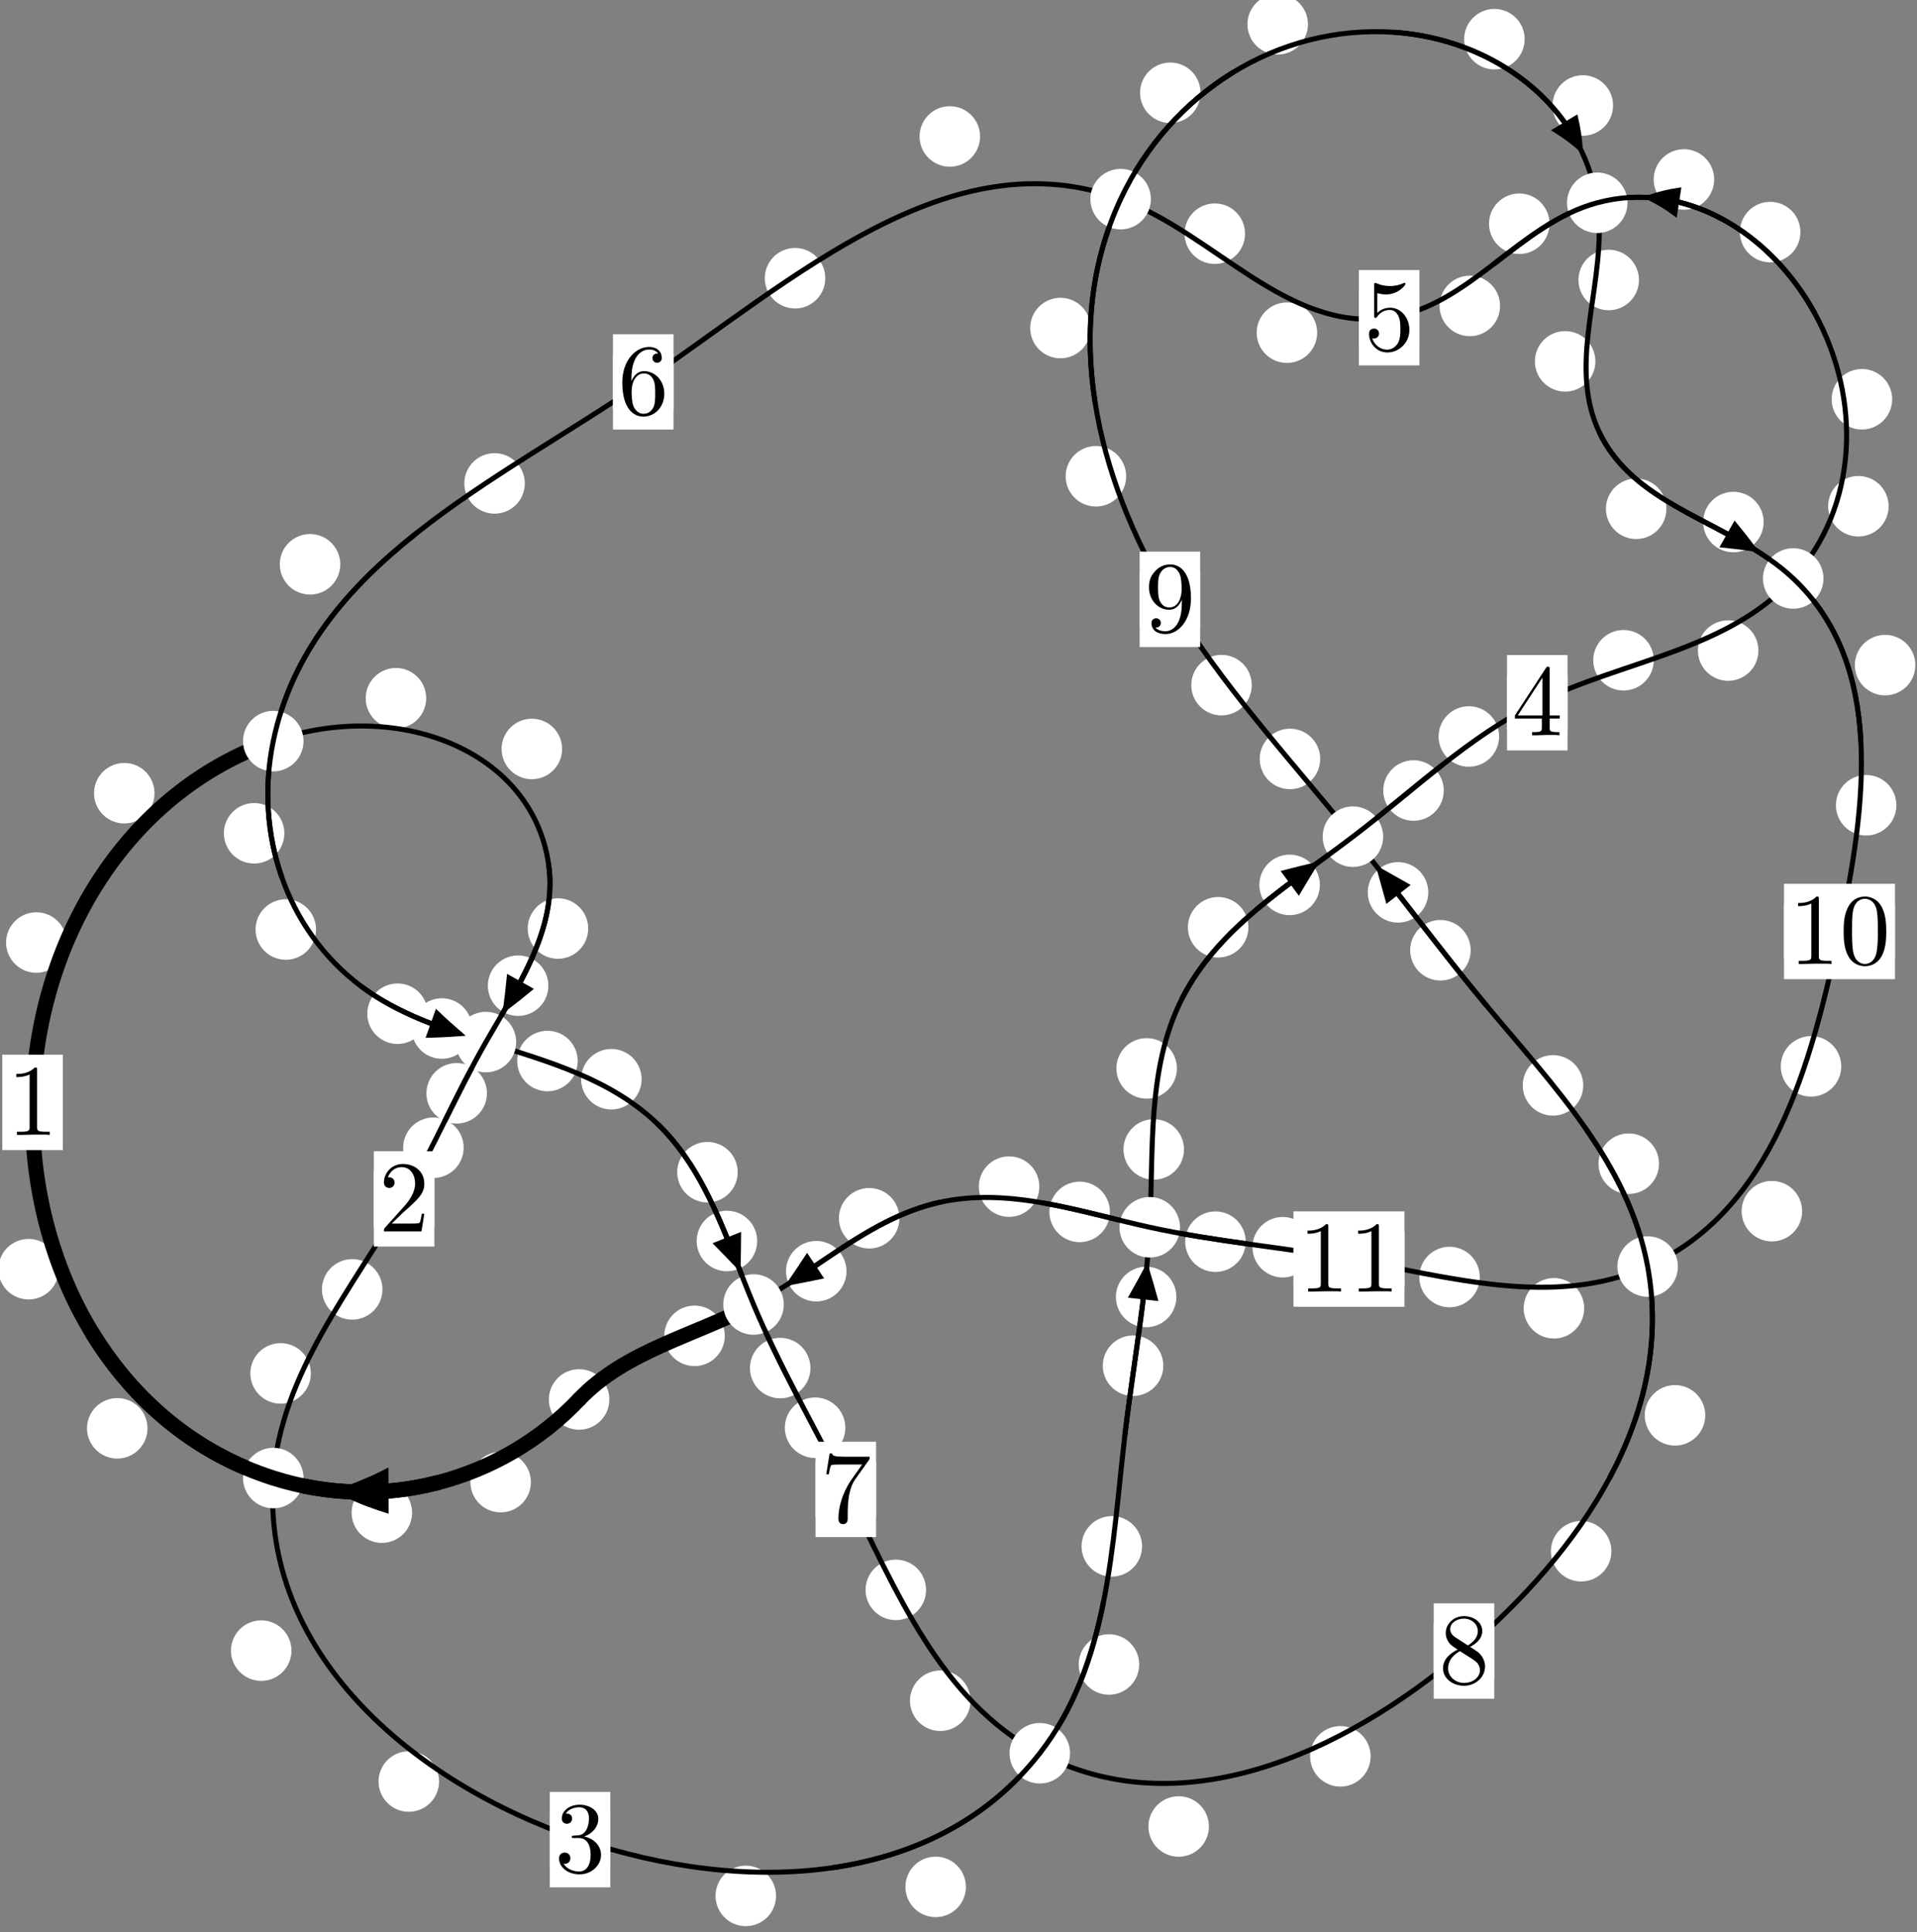 <?xml version="1.0"?>
<!-- Created by MetaPost 1.999 on 2021.07.05:2356 -->
<svg version="1.1" xmlns="http://www.w3.org/2000/svg" xmlns:xlink="http://www.w3.org/1999/xlink" width="189.401" height="190.855" viewBox="0 0 189.401 190.855">
<rect x="0" y="0" width="189.401" height="190.855" fill="#808080" stroke="none"/>
<!-- Original BoundingBox: -27.163345 -44.264420 162.237900 146.590851 -->
  <defs>
    <g transform="scale(0.01,0.01)" id="GLYPHcmr10_48">
      <path style="fill-rule: evenodd;" d="M460 -320C460 -400,455 -480,420 -554C374 -650,292 -666,250 -666C190 -666,117 -640,76 -547C44 -478,39 -400,39 -320C39 -245,43 -155,84 -79C127 2,200 22,249 22C303 22,379 1,423 -94C455 -163,460 -241,460 -320M249 -0C210 -0,151 -25,133 -121C122 -181,122 -273,122 -332C122 -396,122 -462,130 -516C149 -635,224 -644,249 -644C282 -644,348 -626,367 -527C377 -471,377 -395,377 -332C377 -257,377 -189,366 -125C351 -30,294 -0,249 -0"></path>
    </g>
    <g transform="scale(0.01,0.01)" id="GLYPHcmr10_49">
      <path style="fill-rule: evenodd;" d="M294 -640C294 -664,294 -666,271 -666C209 -602,121 -602,89 -602L89 -571C109 -571,168 -571,220 -597L220 -79C220 -43,217 -31,127 -31L95 -31L95 -0L257 -0L130 -3L217 -3L257 -3L297 -3L384 -3L419 -0L419 -31L387 -31C297 -31,294 -42,294 -79"></path>
    </g>
    <g transform="scale(0.01,0.01)" id="GLYPHcmr10_50">
      <path style="fill-rule: evenodd;" d="M127 -77L233 -180C389 -318,449 -372,449 -472C449 -586,359 -666,237 -666C124 -666,50 -574,50 -485C50 -429,100 -429,103 -429C120 -429,155 -441,155 -482C155 -508,137 -534,102 -534C94 -534,92 -534,89 -533C112 -598,166 -635,224 -635C315 -635,358 -554,358 -472C358 -392,308 -313,253 -251L61 -37C50 -26,50 -24,50 -0L421 -0L449 -174L424 -174C419 -144,412 -100,402 -85C395 -77,329 -77,307 -77"></path>
    </g>
    <g transform="scale(0.01,0.01)" id="GLYPHcmr10_51">
      <path style="fill-rule: evenodd;" d="M290 -352C372 -379,430 -449,430 -528C430 -610,342 -666,246 -666C145 -666,69 -606,69 -530C69 -497,91 -478,120 -478C151 -478,171 -500,171 -529C171 -579,124 -579,109 -579C140 -628,206 -641,242 -641C283 -641,338 -619,338 -529C338 -517,336 -459,310 -415C280 -367,246 -364,221 -363C213 -362,189 -360,182 -360C174 -359,167 -358,167 -348C167 -337,174 -337,191 -337L235 -337C317 -337,354 -269,354 -171C354 -35,285 -6,241 -6C198 -6,123 -23,88 -82C123 -77,154 -99,154 -137C154 -173,127 -193,98 -193C74 -193,42 -179,42 -135C42 -44,135 22,244 22C366 22,457 -69,457 -171C457 -253,394 -331,290 -352"></path>
    </g>
    <g transform="scale(0.01,0.01)" id="GLYPHcmr10_52">
      <path style="fill-rule: evenodd;" d="M294 -165L294 -78C294 -42,292 -31,218 -31L197 -31L197 -0L332 -0L238 -3L290 -3L332 -3L374 -3L427 -3L468 -0L468 -31L447 -31C373 -31,371 -42,371 -78L371 -165L471 -165L471 -196L371 -196L371 -651C371 -671,371 -677,355 -677C346 -677,343 -677,335 -665L28 -196L28 -165M300 -196L56 -196L300 -569"></path>
    </g>
    <g transform="scale(0.01,0.01)" id="GLYPHcmr10_53">
      <path style="fill-rule: evenodd;" d="M449 -201C449 -320,367 -420,259 -420C211 -420,168 -404,132 -369L132 -564C152 -558,185 -551,217 -551C340 -551,410 -642,410 -655C410 -661,407 -666,400 -666C399 -666,397 -666,392 -663C372 -654,323 -634,256 -634C216 -634,170 -641,123 -662C115 -665,113 -665,111 -665C101 -665,101 -657,101 -641L101 -345C101 -327,101 -319,115 -319C122 -319,124 -322,128 -328C139 -344,176 -398,257 -398C309 -398,334 -352,342 -334C358 -297,360 -258,360 -208C360 -173,360 -113,336 -71C312 -32,275 -6,229 -6C156 -6,99 -59,82 -118C85 -117,88 -116,99 -116C132 -116,149 -141,149 -165C149 -189,132 -214,99 -214C85 -214,50 -207,50 -161C50 -75,119 22,231 22C347 22,449 -74,449 -201"></path>
    </g>
    <g transform="scale(0.01,0.01)" id="GLYPHcmr10_54">
      <path style="fill-rule: evenodd;" d="M132 -328L132 -352C132 -605,256 -641,307 -641C331 -641,373 -635,395 -601C380 -601,340 -601,340 -556C340 -525,364 -510,386 -510C402 -510,432 -519,432 -558C432 -618,388 -666,305 -666C177 -666,42 -537,42 -316C42 -49,158 22,251 22C362 22,457 -72,457 -204C457 -331,368 -427,257 -427C189 -427,152 -376,132 -328M251 -6C188 -6,158 -66,152 -81C134 -128,134 -208,134 -226C134 -304,166 -404,256 -404C272 -404,318 -404,349 -342C367 -305,367 -254,367 -205C367 -157,367 -107,350 -71C320 -11,274 -6,251 -6"></path>
    </g>
    <g transform="scale(0.01,0.01)" id="GLYPHcmr10_55">
      <path style="fill-rule: evenodd;" d="M476 -609C485 -621,485 -623,485 -644L242 -644C120 -644,118 -657,114 -676L89 -676L56 -470L81 -470C84 -486,93 -549,106 -561C113 -567,191 -567,204 -567L411 -567C400 -551,321 -442,299 -409C209 -274,176 -135,176 -33C176 -23,176 22,222 22C268 22,268 -23,268 -33L268 -84C268 -139,271 -194,279 -248C283 -271,297 -357,341 -419"></path>
    </g>
    <g transform="scale(0.01,0.01)" id="GLYPHcmr10_56">
      <path style="fill-rule: evenodd;" d="M163 -457C117 -487,113 -521,113 -538C113 -599,178 -641,249 -641C322 -641,386 -589,386 -517C386 -460,347 -412,287 -377M309 -362C381 -399,430 -451,430 -517C430 -609,341 -666,250 -666C150 -666,69 -592,69 -499C69 -481,71 -436,113 -389C124 -377,161 -352,186 -335C128 -306,42 -250,42 -151C42 -45,144 22,249 22C362 22,457 -61,457 -168C457 -204,446 -249,408 -291C389 -312,373 -322,309 -362M209 -320L332 -242C360 -223,407 -193,407 -132C407 -58,332 -6,250 -6C164 -6,92 -68,92 -151C92 -209,124 -273,209 -320"></path>
    </g>
    <g transform="scale(0.01,0.01)" id="GLYPHcmr10_57">
      <path style="fill-rule: evenodd;" d="M367 -318L367 -286C367 -52,263 -6,205 -6C188 -6,134 -8,107 -42C151 -42,159 -71,159 -88C159 -119,135 -134,113 -134C97 -134,67 -125,67 -86C67 -19,121 22,206 22C335 22,457 -114,457 -329C457 -598,342 -666,253 -666C198 -666,149 -648,106 -603C65 -558,42 -516,42 -441C42 -316,130 -218,242 -218C303 -218,344 -260,367 -318M243 -241C227 -241,181 -241,150 -304C132 -341,132 -391,132 -440C132 -494,132 -541,153 -578C180 -628,218 -641,253 -641C299 -641,332 -607,349 -562C361 -530,365 -467,365 -421C365 -338,331 -241,243 -241"></path>
    </g>
  </defs>
  <path d="M52.453 146.402C52.453 145.61,52.138 144.85,51.578 144.289C51.018 143.729,50.257 143.414,49.465 143.414C48.672 143.414,47.912 143.729,47.351 144.289C46.791 144.85,46.476 145.61,46.476 146.402C46.476 147.195,46.791 147.955,47.351 148.516C47.912 149.076,48.672 149.391,49.465 149.391C50.257 149.391,51.018 149.076,51.578 148.516C52.138 147.955,52.453 147.195,52.453 146.402Z" style="fill: rgb(100%,100%,100%);stroke: none;"></path>
  <path d="M60.205 138.237C60.205 137.445,59.89 136.684,59.33 136.124C58.769 135.563,58.009 135.249,57.216 135.249C56.424 135.249,55.664 135.563,55.103 136.124C54.543 136.684,54.228 137.445,54.228 138.237C54.228 139.03,54.543 139.79,55.103 140.351C55.664 140.911,56.424 141.226,57.216 141.226C58.009 141.226,58.769 140.911,59.33 140.351C59.89 139.79,60.205 139.03,60.205 138.237Z" style="fill: rgb(100%,100%,100%);stroke: none;"></path>
  <path d="M14.573 141.089C14.573 140.296,14.258 139.536,13.698 138.975C13.137 138.415,12.377 138.1,11.585 138.1C10.792 138.1,10.032 138.415,9.471 138.975C8.911 139.536,8.596 140.296,8.596 141.089C8.596 141.881,8.911 142.641,9.471 143.202C10.032 143.762,10.792 144.077,11.585 144.077C12.377 144.077,13.137 143.762,13.698 143.202C14.258 142.641,14.573 141.881,14.573 141.089Z" style="fill: rgb(100%,100%,100%);stroke: none;"></path>
  <path d="M40.716 149.418C40.716 148.625,40.401 147.865,39.841 147.305C39.28 146.744,38.52 146.429,37.727 146.429C36.935 146.429,36.175 146.744,35.614 147.305C35.054 147.865,34.739 148.625,34.739 149.418C34.739 150.211,35.054 150.971,35.614 151.531C36.175 152.092,36.935 152.407,37.727 152.407C38.52 152.407,39.28 152.092,39.841 151.531C40.401 150.971,40.716 150.211,40.716 149.418Z" style="fill: rgb(100%,100%,100%);stroke: none;"></path>
  <path d="M6.579 93.103C6.579 92.31,6.264 91.55,5.703 90.989C5.143 90.429,4.383 90.114,3.59 90.114C2.797 90.114,2.037 90.429,1.477 90.989C0.916 91.55,0.601 92.31,0.601 93.103C0.601 93.895,0.916 94.656,1.477 95.216C2.037 95.776,2.797 96.091,3.59 96.091C4.383 96.091,5.143 95.776,5.703 95.216C6.264 94.656,6.579 93.895,6.579 93.103Z" style="fill: rgb(100%,100%,100%);stroke: none;"></path>
  <path d="M5.814 125.369C5.814 124.576,5.499 123.816,4.939 123.256C4.378 122.695,3.618 122.38,2.825 122.38C2.033 122.38,1.273 122.695,0.712 123.256C0.152 123.816,-0.163 124.576,-0.163 125.369C-0.163 126.162,0.152 126.922,0.712 127.482C1.273 128.043,2.033 128.358,2.825 128.358C3.618 128.358,4.378 128.043,4.939 127.482C5.499 126.922,5.814 126.162,5.814 125.369Z" style="fill: rgb(100%,100%,100%);stroke: none;"></path>
  <path d="M42.108 68.969C42.108 68.177,41.793 67.417,41.233 66.856C40.672 66.296,39.912 65.981,39.119 65.981C38.327 65.981,37.567 66.296,37.006 66.856C36.446 67.417,36.131 68.177,36.131 68.969C36.131 69.762,36.446 70.522,37.006 71.083C37.567 71.643,38.327 71.958,39.119 71.958C39.912 71.958,40.672 71.643,41.233 71.083C41.793 70.522,42.108 69.762,42.108 68.969Z" style="fill: rgb(100%,100%,100%);stroke: none;"></path>
  <path d="M15.266 78.353C15.266 77.56,14.951 76.8,14.391 76.239C13.83 75.679,13.07 75.364,12.278 75.364C11.485 75.364,10.725 75.679,10.164 76.239C9.604 76.8,9.289 77.56,9.289 78.353C9.289 79.145,9.604 79.905,10.164 80.466C10.725 81.026,11.485 81.341,12.278 81.341C13.07 81.341,13.83 81.026,14.391 80.466C14.951 79.905,15.266 79.145,15.266 78.353Z" style="fill: rgb(100%,100%,100%);stroke: none;"></path>
  <path d="M58.115 91.72C58.115 90.927,57.8 90.167,57.239 89.607C56.679 89.046,55.919 88.731,55.126 88.731C54.333 88.731,53.573 89.046,53.013 89.607C52.452 90.167,52.137 90.927,52.137 91.72C52.137 92.513,52.452 93.273,53.013 93.833C53.573 94.394,54.333 94.709,55.126 94.709C55.919 94.709,56.679 94.394,57.239 93.833C57.8 93.273,58.115 92.513,58.115 91.72Z" style="fill: rgb(100%,100%,100%);stroke: none;"></path>
  <path d="M55.536 73.982C55.536 73.189,55.221 72.429,54.66 71.868C54.1 71.308,53.34 70.993,52.547 70.993C51.754 70.993,50.994 71.308,50.434 71.868C49.873 72.429,49.558 73.189,49.558 73.982C49.558 74.774,49.873 75.534,50.434 76.095C50.994 76.655,51.754 76.97,52.547 76.97C53.34 76.97,54.1 76.655,54.66 76.095C55.221 75.534,55.536 74.774,55.536 73.982Z" style="fill: rgb(100%,100%,100%);stroke: none;"></path>
  <path d="M48.109 107.995C48.109 107.202,47.794 106.442,47.233 105.882C46.673 105.321,45.913 105.006,45.12 105.006C44.327 105.006,43.567 105.321,43.007 105.882C42.446 106.442,42.131 107.202,42.131 107.995C42.131 108.788,42.446 109.548,43.007 110.108C43.567 110.669,44.327 110.984,45.12 110.984C45.913 110.984,46.673 110.669,47.233 110.108C47.794 109.548,48.109 108.788,48.109 107.995Z" style="fill: rgb(100%,100%,100%);stroke: none;"></path>
  <path d="M54.178 97.366C54.178 96.573,53.863 95.813,53.303 95.252C52.742 94.692,51.982 94.377,51.189 94.377C50.397 94.377,49.637 94.692,49.076 95.252C48.516 95.813,48.201 96.573,48.201 97.366C48.201 98.158,48.516 98.918,49.076 99.479C49.637 100.039,50.397 100.354,51.189 100.354C51.982 100.354,52.742 100.039,53.303 99.479C53.863 98.918,54.178 98.158,54.178 97.366Z" style="fill: rgb(100%,100%,100%);stroke: none;"></path>
  <path d="M37.787 127.363C37.787 126.57,37.472 125.81,36.911 125.25C36.351 124.689,35.591 124.374,34.798 124.374C34.005 124.374,33.245 124.689,32.685 125.25C32.124 125.81,31.809 126.57,31.809 127.363C31.809 128.156,32.124 128.916,32.685 129.476C33.245 130.037,34.005 130.352,34.798 130.352C35.591 130.352,36.351 130.037,36.911 129.476C37.472 128.916,37.787 128.156,37.787 127.363Z" style="fill: rgb(100%,100%,100%);stroke: none;"></path>
  <path d="M45.811 113.37C45.811 112.578,45.496 111.818,44.935 111.257C44.375 110.697,43.615 110.382,42.822 110.382C42.029 110.382,41.269 110.697,40.708 111.257C40.148 111.818,39.833 112.578,39.833 113.37C39.833 114.163,40.148 114.923,40.708 115.484C41.269 116.044,42.029 116.359,42.822 116.359C43.615 116.359,44.375 116.044,44.935 115.484C45.496 114.923,45.811 114.163,45.811 113.37Z" style="fill: rgb(100%,100%,100%);stroke: none;"></path>
  <path d="M28.797 163.046C28.797 162.254,28.482 161.494,27.922 160.933C27.361 160.373,26.601 160.058,25.808 160.058C25.016 160.058,24.255 160.373,23.695 160.933C23.134 161.494,22.819 162.254,22.819 163.046C22.819 163.839,23.134 164.599,23.695 165.16C24.255 165.72,25.016 166.035,25.808 166.035C26.601 166.035,27.361 165.72,27.922 165.16C28.482 164.599,28.797 163.839,28.797 163.046Z" style="fill: rgb(100%,100%,100%);stroke: none;"></path>
  <path d="M30.712 135.662C30.712 134.869,30.397 134.109,29.836 133.549C29.276 132.988,28.515 132.673,27.723 132.673C26.93 132.673,26.17 132.988,25.609 133.549C25.049 134.109,24.734 134.869,24.734 135.662C24.734 136.455,25.049 137.215,25.609 137.775C26.17 138.336,26.93 138.651,27.723 138.651C28.515 138.651,29.276 138.336,29.836 137.775C30.397 137.215,30.712 136.455,30.712 135.662Z" style="fill: rgb(100%,100%,100%);stroke: none;"></path>
  <path d="M76.673 187.276C76.673 186.483,76.358 185.723,75.797 185.162C75.237 184.602,74.477 184.287,73.684 184.287C72.891 184.287,72.131 184.602,71.571 185.162C71.01 185.723,70.695 186.483,70.695 187.276C70.695 188.068,71.01 188.829,71.571 189.389C72.131 189.949,72.891 190.264,73.684 190.264C74.477 190.264,75.237 189.949,75.797 189.389C76.358 188.829,76.673 188.068,76.673 187.276Z" style="fill: rgb(100%,100%,100%);stroke: none;"></path>
  <path d="M43.379 175.977C43.379 175.185,43.064 174.425,42.503 173.864C41.943 173.304,41.183 172.989,40.39 172.989C39.597 172.989,38.837 173.304,38.277 173.864C37.716 174.425,37.401 175.185,37.401 175.977C37.401 176.77,37.716 177.53,38.277 178.091C38.837 178.651,39.597 178.966,40.39 178.966C41.183 178.966,41.943 178.651,42.503 178.091C43.064 177.53,43.379 176.77,43.379 175.977Z" style="fill: rgb(100%,100%,100%);stroke: none;"></path>
  <path d="M112.554 164.416C112.554 163.623,112.239 162.863,111.678 162.302C111.118 161.742,110.358 161.427,109.565 161.427C108.772 161.427,108.012 161.742,107.452 162.302C106.891 162.863,106.576 163.623,106.576 164.416C106.576 165.208,106.891 165.968,107.452 166.529C108.012 167.089,108.772 167.404,109.565 167.404C110.358 167.404,111.118 167.089,111.678 166.529C112.239 165.968,112.554 165.208,112.554 164.416Z" style="fill: rgb(100%,100%,100%);stroke: none;"></path>
  <path d="M95.432 186.385C95.432 185.592,95.117 184.832,94.556 184.271C93.996 183.711,93.236 183.396,92.443 183.396C91.65 183.396,90.89 183.711,90.33 184.271C89.769 184.832,89.454 185.592,89.454 186.385C89.454 187.177,89.769 187.937,90.33 188.498C90.89 189.058,91.65 189.373,92.443 189.373C93.236 189.373,93.996 189.058,94.556 188.498C95.117 187.937,95.432 187.177,95.432 186.385Z" style="fill: rgb(100%,100%,100%);stroke: none;"></path>
  <path d="M114.936 134.906C114.936 134.113,114.621 133.353,114.06 132.793C113.5 132.232,112.74 131.917,111.947 131.917C111.154 131.917,110.394 132.232,109.834 132.793C109.273 133.353,108.958 134.113,108.958 134.906C108.958 135.699,109.273 136.459,109.834 137.019C110.394 137.58,111.154 137.895,111.947 137.895C112.74 137.895,113.5 137.58,114.06 137.019C114.621 136.459,114.936 135.699,114.936 134.906Z" style="fill: rgb(100%,100%,100%);stroke: none;"></path>
  <path d="M112.836 152.748C112.836 151.955,112.521 151.195,111.96 150.635C111.4 150.074,110.64 149.759,109.847 149.759C109.054 149.759,108.294 150.074,107.734 150.635C107.173 151.195,106.858 151.955,106.858 152.748C106.858 153.541,107.173 154.301,107.734 154.861C108.294 155.422,109.054 155.737,109.847 155.737C110.64 155.737,111.4 155.422,111.96 154.861C112.521 154.301,112.836 153.541,112.836 152.748Z" style="fill: rgb(100%,100%,100%);stroke: none;"></path>
  <path d="M116.98 113.539C116.98 112.747,116.665 111.987,116.104 111.426C115.544 110.866,114.784 110.551,113.991 110.551C113.198 110.551,112.438 110.866,111.878 111.426C111.317 111.987,111.002 112.747,111.002 113.539C111.002 114.332,111.317 115.092,111.878 115.653C112.438 116.213,113.198 116.528,113.991 116.528C114.784 116.528,115.544 116.213,116.104 115.653C116.665 115.092,116.98 114.332,116.98 113.539Z" style="fill: rgb(100%,100%,100%);stroke: none;"></path>
  <path d="M116.229 128.114C116.229 127.321,115.914 126.561,115.353 126.001C114.793 125.44,114.033 125.125,113.24 125.125C112.447 125.125,111.687 125.44,111.127 126.001C110.566 126.561,110.251 127.321,110.251 128.114C110.251 128.907,110.566 129.667,111.127 130.227C111.687 130.788,112.447 131.103,113.24 131.103C114.033 131.103,114.793 130.788,115.353 130.227C115.914 129.667,116.229 128.907,116.229 128.114Z" style="fill: rgb(100%,100%,100%);stroke: none;"></path>
  <path d="M123.343 91.595C123.343 90.802,123.028 90.042,122.468 89.482C121.907 88.921,121.147 88.606,120.354 88.606C119.562 88.606,118.802 88.921,118.241 89.482C117.681 90.042,117.366 90.802,117.366 91.595C117.366 92.388,117.681 93.148,118.241 93.708C118.802 94.269,119.562 94.584,120.354 94.584C121.147 94.584,121.907 94.269,122.468 93.708C123.028 93.148,123.343 92.388,123.343 91.595Z" style="fill: rgb(100%,100%,100%);stroke: none;"></path>
  <path d="M116.278 105.535C116.278 104.742,115.963 103.982,115.403 103.421C114.843 102.861,114.082 102.546,113.29 102.546C112.497 102.546,111.737 102.861,111.176 103.421C110.616 103.982,110.301 104.742,110.301 105.535C110.301 106.327,110.616 107.087,111.176 107.648C111.737 108.208,112.497 108.523,113.29 108.523C114.082 108.523,114.843 108.208,115.403 107.648C115.963 107.087,116.278 106.327,116.278 105.535Z" style="fill: rgb(100%,100%,100%);stroke: none;"></path>
  <path d="M142.645 78.086C142.645 77.294,142.33 76.533,141.77 75.973C141.209 75.412,140.449 75.097,139.657 75.097C138.864 75.097,138.104 75.412,137.543 75.973C136.983 76.533,136.668 77.294,136.668 78.086C136.668 78.879,136.983 79.639,137.543 80.2C138.104 80.76,138.864 81.075,139.657 81.075C140.449 81.075,141.209 80.76,141.77 80.2C142.33 79.639,142.645 78.879,142.645 78.086Z" style="fill: rgb(100%,100%,100%);stroke: none;"></path>
  <path d="M130.404 87.409C130.404 86.616,130.089 85.856,129.529 85.296C128.968 84.735,128.208 84.42,127.415 84.42C126.623 84.42,125.862 84.735,125.302 85.296C124.741 85.856,124.427 86.616,124.427 87.409C124.427 88.202,124.741 88.962,125.302 89.522C125.862 90.083,126.623 90.398,127.415 90.398C128.208 90.398,128.968 90.083,129.529 89.522C130.089 88.962,130.404 88.202,130.404 87.409Z" style="fill: rgb(100%,100%,100%);stroke: none;"></path>
  <path d="M163.393 65.218C163.393 64.426,163.078 63.665,162.517 63.105C161.957 62.545,161.197 62.23,160.404 62.23C159.611 62.23,158.851 62.545,158.291 63.105C157.73 63.665,157.415 64.426,157.415 65.218C157.415 66.011,157.73 66.771,158.291 67.332C158.851 67.892,159.611 68.207,160.404 68.207C161.197 68.207,161.957 67.892,162.517 67.332C163.078 66.771,163.393 66.011,163.393 65.218Z" style="fill: rgb(100%,100%,100%);stroke: none;"></path>
  <path d="M148.113 72.749C148.113 71.957,147.798 71.197,147.237 70.636C146.677 70.076,145.917 69.761,145.124 69.761C144.331 69.761,143.571 70.076,143.011 70.636C142.45 71.197,142.135 71.957,142.135 72.749C142.135 73.542,142.45 74.302,143.011 74.863C143.571 75.423,144.331 75.738,145.124 75.738C145.917 75.738,146.677 75.423,147.237 74.863C147.798 74.302,148.113 73.542,148.113 72.749Z" style="fill: rgb(100%,100%,100%);stroke: none;"></path>
  <path d="M186.599 50.007C186.599 49.214,186.284 48.454,185.724 47.893C185.163 47.333,184.403 47.018,183.61 47.018C182.818 47.018,182.058 47.333,181.497 47.893C180.937 48.454,180.622 49.214,180.622 50.007C180.622 50.799,180.937 51.56,181.497 52.12C182.058 52.681,182.818 52.995,183.61 52.995C184.403 52.995,185.163 52.681,185.724 52.12C186.284 51.56,186.599 50.799,186.599 50.007Z" style="fill: rgb(100%,100%,100%);stroke: none;"></path>
  <path d="M173.735 64.261C173.735 63.469,173.42 62.708,172.859 62.148C172.299 61.587,171.538 61.273,170.746 61.273C169.953 61.273,169.193 61.587,168.632 62.148C168.072 62.708,167.757 63.469,167.757 64.261C167.757 65.054,168.072 65.814,168.632 66.375C169.193 66.935,169.953 67.25,170.746 67.25C171.538 67.25,172.299 66.935,172.859 66.375C173.42 65.814,173.735 65.054,173.735 64.261Z" style="fill: rgb(100%,100%,100%);stroke: none;"></path>
  <path d="M177.883 22.925C177.883 22.132,177.568 21.372,177.007 20.812C176.447 20.251,175.687 19.936,174.894 19.936C174.101 19.936,173.341 20.251,172.781 20.812C172.22 21.372,171.905 22.132,171.905 22.925C171.905 23.718,172.22 24.478,172.781 25.038C173.341 25.599,174.101 25.914,174.894 25.914C175.687 25.914,176.447 25.599,177.007 25.038C177.568 24.478,177.883 23.718,177.883 22.925Z" style="fill: rgb(100%,100%,100%);stroke: none;"></path>
  <path d="M186.949 39.439C186.949 38.646,186.634 37.886,186.073 37.325C185.513 36.765,184.753 36.45,183.96 36.45C183.167 36.45,182.407 36.765,181.847 37.325C181.286 37.886,180.971 38.646,180.971 39.439C180.971 40.231,181.286 40.992,181.847 41.552C182.407 42.113,183.167 42.427,183.96 42.427C184.753 42.427,185.513 42.113,186.073 41.552C186.634 40.992,186.949 40.231,186.949 39.439Z" style="fill: rgb(100%,100%,100%);stroke: none;"></path>
  <path d="M153.093 22.102C153.093 21.309,152.778 20.549,152.217 19.989C151.657 19.428,150.897 19.113,150.104 19.113C149.311 19.113,148.551 19.428,147.991 19.989C147.43 20.549,147.115 21.309,147.115 22.102C147.115 22.895,147.43 23.655,147.991 24.215C148.551 24.776,149.311 25.091,150.104 25.091C150.897 25.091,151.657 24.776,152.217 24.215C152.778 23.655,153.093 22.895,153.093 22.102Z" style="fill: rgb(100%,100%,100%);stroke: none;"></path>
  <path d="M169.362 17.727C169.362 16.934,169.047 16.174,168.487 15.613C167.926 15.053,167.166 14.738,166.373 14.738C165.581 14.738,164.82 15.053,164.26 15.613C163.7 16.174,163.385 16.934,163.385 17.727C163.385 18.519,163.7 19.28,164.26 19.84C164.82 20.4,165.581 20.715,166.373 20.715C167.166 20.715,167.926 20.4,168.487 19.84C169.047 19.28,169.362 18.519,169.362 17.727Z" style="fill: rgb(100%,100%,100%);stroke: none;"></path>
  <path d="M130.138 32.863C130.138 32.071,129.823 31.311,129.262 30.75C128.702 30.19,127.942 29.875,127.149 29.875C126.356 29.875,125.596 30.19,125.036 30.75C124.475 31.311,124.16 32.071,124.16 32.863C124.16 33.656,124.475 34.416,125.036 34.977C125.596 35.537,126.356 35.852,127.149 35.852C127.942 35.852,128.702 35.537,129.262 34.977C129.823 34.416,130.138 33.656,130.138 32.863Z" style="fill: rgb(100%,100%,100%);stroke: none;"></path>
  <path d="M148.206 30.22C148.206 29.428,147.891 28.667,147.33 28.107C146.77 27.546,146.01 27.231,145.217 27.231C144.424 27.231,143.664 27.546,143.104 28.107C142.543 28.667,142.228 29.428,142.228 30.22C142.228 31.013,142.543 31.773,143.104 32.334C143.664 32.894,144.424 33.209,145.217 33.209C146.01 33.209,146.77 32.894,147.33 32.334C147.891 31.773,148.206 31.013,148.206 30.22Z" style="fill: rgb(100%,100%,100%);stroke: none;"></path>
  <path d="M96.831 13.48C96.831 12.688,96.517 11.927,95.956 11.367C95.396 10.806,94.635 10.492,93.843 10.492C93.05 10.492,92.29 10.806,91.729 11.367C91.169 11.927,90.854 12.688,90.854 13.48C90.854 14.273,91.169 15.033,91.729 15.594C92.29 16.154,93.05 16.469,93.843 16.469C94.635 16.469,95.396 16.154,95.956 15.594C96.517 15.033,96.831 14.273,96.831 13.48Z" style="fill: rgb(100%,100%,100%);stroke: none;"></path>
  <path d="M123.012 23.083C123.012 22.291,122.697 21.53,122.136 20.97C121.576 20.41,120.816 20.095,120.023 20.095C119.23 20.095,118.47 20.41,117.91 20.97C117.349 21.53,117.034 22.291,117.034 23.083C117.034 23.876,117.349 24.636,117.91 25.197C118.47 25.757,119.23 26.072,120.023 26.072C120.816 26.072,121.576 25.757,122.136 25.197C122.697 24.636,123.012 23.876,123.012 23.083Z" style="fill: rgb(100%,100%,100%);stroke: none;"></path>
  <path d="M51.853 47.751C51.853 46.959,51.538 46.199,50.977 45.638C50.417 45.078,49.657 44.763,48.864 44.763C48.071 44.763,47.311 45.078,46.751 45.638C46.19 46.199,45.875 46.959,45.875 47.751C45.875 48.544,46.19 49.304,46.751 49.865C47.311 50.425,48.071 50.74,48.864 50.74C49.657 50.74,50.417 50.425,50.977 49.865C51.538 49.304,51.853 48.544,51.853 47.751Z" style="fill: rgb(100%,100%,100%);stroke: none;"></path>
  <path d="M81.54 27.483C81.54 26.69,81.225 25.93,80.665 25.369C80.104 24.809,79.344 24.494,78.552 24.494C77.759 24.494,76.999 24.809,76.438 25.369C75.878 25.93,75.563 26.69,75.563 27.483C75.563 28.275,75.878 29.036,76.438 29.596C76.999 30.157,77.759 30.472,78.552 30.472C79.344 30.472,80.104 30.157,80.665 29.596C81.225 29.036,81.54 28.275,81.54 27.483Z" style="fill: rgb(100%,100%,100%);stroke: none;"></path>
  <path d="M28.095 82.312C28.095 81.52,27.78 80.759,27.22 80.199C26.66 79.638,25.899 79.323,25.107 79.323C24.314 79.323,23.554 79.638,22.993 80.199C22.433 80.759,22.118 81.52,22.118 82.312C22.118 83.105,22.433 83.865,22.993 84.426C23.554 84.986,24.314 85.301,25.107 85.301C25.899 85.301,26.66 84.986,27.22 84.426C27.78 83.865,28.095 83.105,28.095 82.312Z" style="fill: rgb(100%,100%,100%);stroke: none;"></path>
  <path d="M33.62 55.741C33.62 54.948,33.305 54.188,32.745 53.628C32.184 53.067,31.424 52.752,30.631 52.752C29.839 52.752,29.078 53.067,28.518 53.628C27.958 54.188,27.643 54.948,27.643 55.741C27.643 56.534,27.958 57.294,28.518 57.854C29.078 58.415,29.839 58.73,30.631 58.73C31.424 58.73,32.184 58.415,32.745 57.854C33.305 57.294,33.62 56.534,33.62 55.741Z" style="fill: rgb(100%,100%,100%);stroke: none;"></path>
  <path d="M42.266 100.133C42.266 99.341,41.951 98.58,41.391 98.02C40.83 97.46,40.07 97.145,39.277 97.145C38.485 97.145,37.724 97.46,37.164 98.02C36.603 98.58,36.289 99.341,36.289 100.133C36.289 100.926,36.603 101.686,37.164 102.247C37.724 102.807,38.485 103.122,39.277 103.122C40.07 103.122,40.83 102.807,41.391 102.247C41.951 101.686,42.266 100.926,42.266 100.133Z" style="fill: rgb(100%,100%,100%);stroke: none;"></path>
  <path d="M31.225 91.816C31.225 91.024,30.91 90.263,30.35 89.703C29.79 89.143,29.029 88.828,28.237 88.828C27.444 88.828,26.684 89.143,26.123 89.703C25.563 90.263,25.248 91.024,25.248 91.816C25.248 92.609,25.563 93.369,26.123 93.93C26.684 94.49,27.444 94.805,28.237 94.805C29.029 94.805,29.79 94.49,30.35 93.93C30.91 93.369,31.225 92.609,31.225 91.816Z" style="fill: rgb(100%,100%,100%);stroke: none;"></path>
  <path d="M57.079 104.807C57.079 104.014,56.764 103.254,56.204 102.693C55.643 102.133,54.883 101.818,54.09 101.818C53.298 101.818,52.537 102.133,51.977 102.693C51.417 103.254,51.102 104.014,51.102 104.807C51.102 105.599,51.417 106.36,51.977 106.92C52.537 107.481,53.298 107.796,54.09 107.796C54.883 107.796,55.643 107.481,56.204 106.92C56.764 106.36,57.079 105.599,57.079 104.807Z" style="fill: rgb(100%,100%,100%);stroke: none;"></path>
  <path d="M46.645 101.596C46.645 100.804,46.33 100.044,45.77 99.483C45.209 98.923,44.449 98.608,43.656 98.608C42.864 98.608,42.103 98.923,41.543 99.483C40.983 100.044,40.668 100.804,40.668 101.596C40.668 102.389,40.983 103.149,41.543 103.71C42.103 104.27,42.864 104.585,43.656 104.585C44.449 104.585,45.209 104.27,45.77 103.71C46.33 103.149,46.645 102.389,46.645 101.596Z" style="fill: rgb(100%,100%,100%);stroke: none;"></path>
  <path d="M72.885 115.788C72.885 114.995,72.57 114.235,72.01 113.674C71.449 113.114,70.689 112.799,69.896 112.799C69.104 112.799,68.344 113.114,67.783 113.674C67.223 114.235,66.908 114.995,66.908 115.788C66.908 116.58,67.223 117.34,67.783 117.901C68.344 118.461,69.104 118.776,69.896 118.776C70.689 118.776,71.449 118.461,72.01 117.901C72.57 117.34,72.885 116.58,72.885 115.788Z" style="fill: rgb(100%,100%,100%);stroke: none;"></path>
  <path d="M63.392 106.604C63.392 105.811,63.077 105.051,62.516 104.491C61.956 103.93,61.196 103.615,60.403 103.615C59.61 103.615,58.85 103.93,58.29 104.491C57.729 105.051,57.414 105.811,57.414 106.604C57.414 107.397,57.729 108.157,58.29 108.717C58.85 109.278,59.61 109.593,60.403 109.593C61.196 109.593,61.956 109.278,62.516 108.717C63.077 108.157,63.392 107.397,63.392 106.604Z" style="fill: rgb(100%,100%,100%);stroke: none;"></path>
  <path d="M80.071 135.137C80.071 134.344,79.756 133.584,79.196 133.024C78.635 132.463,77.875 132.148,77.082 132.148C76.29 132.148,75.529 132.463,74.969 133.024C74.409 133.584,74.094 134.344,74.094 135.137C74.094 135.93,74.409 136.69,74.969 137.25C75.529 137.811,76.29 138.126,77.082 138.126C77.875 138.126,78.635 137.811,79.196 137.25C79.756 136.69,80.071 135.93,80.071 135.137Z" style="fill: rgb(100%,100%,100%);stroke: none;"></path>
  <path d="M74.81 122.585C74.81 121.792,74.495 121.032,73.934 120.471C73.374 119.911,72.614 119.596,71.821 119.596C71.028 119.596,70.268 119.911,69.708 120.471C69.147 121.032,68.832 121.792,68.832 122.585C68.832 123.377,69.147 124.138,69.708 124.698C70.268 125.259,71.028 125.574,71.821 125.574C72.614 125.574,73.374 125.259,73.934 124.698C74.495 124.138,74.81 123.377,74.81 122.585Z" style="fill: rgb(100%,100%,100%);stroke: none;"></path>
  <path d="M91.496 157.046C91.496 156.253,91.181 155.493,90.621 154.932C90.06 154.372,89.3 154.057,88.508 154.057C87.715 154.057,86.955 154.372,86.394 154.932C85.834 155.493,85.519 156.253,85.519 157.046C85.519 157.838,85.834 158.599,86.394 159.159C86.955 159.72,87.715 160.034,88.508 160.034C89.3 160.034,90.06 159.72,90.621 159.159C91.181 158.599,91.496 157.838,91.496 157.046Z" style="fill: rgb(100%,100%,100%);stroke: none;"></path>
  <path d="M83.52 141.029C83.52 140.236,83.205 139.476,82.645 138.915C82.084 138.355,81.324 138.04,80.531 138.04C79.739 138.04,78.978 138.355,78.418 138.915C77.857 139.476,77.542 140.236,77.542 141.029C77.542 141.822,77.857 142.582,78.418 143.142C78.978 143.703,79.739 144.018,80.531 144.018C81.324 144.018,82.084 143.703,82.645 143.142C83.205 142.582,83.52 141.822,83.52 141.029Z" style="fill: rgb(100%,100%,100%);stroke: none;"></path>
  <path d="M119.442 180.417C119.442 179.625,119.127 178.865,118.566 178.304C118.006 177.744,117.246 177.429,116.453 177.429C115.66 177.429,114.9 177.744,114.34 178.304C113.779 178.865,113.464 179.625,113.464 180.417C113.464 181.21,113.779 181.97,114.34 182.531C114.9 183.091,115.66 183.406,116.453 183.406C117.246 183.406,118.006 183.091,118.566 182.531C119.127 181.97,119.442 181.21,119.442 180.417Z" style="fill: rgb(100%,100%,100%);stroke: none;"></path>
  <path d="M95.885 167.997C95.885 167.205,95.57 166.445,95.009 165.884C94.449 165.324,93.689 165.009,92.896 165.009C92.103 165.009,91.343 165.324,90.783 165.884C90.222 166.445,89.907 167.205,89.907 167.997C89.907 168.79,90.222 169.55,90.783 170.111C91.343 170.671,92.103 170.986,92.896 170.986C93.689 170.986,94.449 170.671,95.009 170.111C95.57 169.55,95.885 168.79,95.885 167.997Z" style="fill: rgb(100%,100%,100%);stroke: none;"></path>
  <path d="M159.207 153.228C159.207 152.435,158.892 151.675,158.332 151.115C157.771 150.554,157.011 150.239,156.218 150.239C155.426 150.239,154.665 150.554,154.105 151.115C153.544 151.675,153.23 152.435,153.23 153.228C153.23 154.021,153.544 154.781,154.105 155.341C154.665 155.902,155.426 156.217,156.218 156.217C157.011 156.217,157.771 155.902,158.332 155.341C158.892 154.781,159.207 154.021,159.207 153.228Z" style="fill: rgb(100%,100%,100%);stroke: none;"></path>
  <path d="M135.419 173.49C135.419 172.697,135.104 171.937,134.543 171.376C133.983 170.816,133.223 170.501,132.43 170.501C131.637 170.501,130.877 170.816,130.317 171.376C129.756 171.937,129.441 172.697,129.441 173.49C129.441 174.282,129.756 175.043,130.317 175.603C130.877 176.164,131.637 176.478,132.43 176.478C133.223 176.478,133.983 176.164,134.543 175.603C135.104 175.043,135.419 174.282,135.419 173.49Z" style="fill: rgb(100%,100%,100%);stroke: none;"></path>
  <path d="M163.91 114.947C163.91 114.154,163.595 113.394,163.034 112.834C162.474 112.273,161.714 111.958,160.921 111.958C160.128 111.958,159.368 112.273,158.808 112.834C158.247 113.394,157.932 114.154,157.932 114.947C157.932 115.74,158.247 116.5,158.808 117.06C159.368 117.621,160.128 117.936,160.921 117.936C161.714 117.936,162.474 117.621,163.034 117.06C163.595 116.5,163.91 115.74,163.91 114.947Z" style="fill: rgb(100%,100%,100%);stroke: none;"></path>
  <path d="M168.48 139.805C168.48 139.012,168.165 138.252,167.604 137.691C167.044 137.131,166.283 136.816,165.491 136.816C164.698 136.816,163.938 137.131,163.377 137.691C162.817 138.252,162.502 139.012,162.502 139.805C162.502 140.597,162.817 141.357,163.377 141.918C163.938 142.478,164.698 142.793,165.491 142.793C166.283 142.793,167.044 142.478,167.604 141.918C168.165 141.357,168.48 140.597,168.48 139.805Z" style="fill: rgb(100%,100%,100%);stroke: none;"></path>
  <path d="M145.304 93.865C145.304 93.072,144.989 92.312,144.428 91.751C143.868 91.191,143.108 90.876,142.315 90.876C141.522 90.876,140.762 91.191,140.202 91.751C139.641 92.312,139.326 93.072,139.326 93.865C139.326 94.657,139.641 95.418,140.202 95.978C140.762 96.539,141.522 96.854,142.315 96.854C143.108 96.854,143.868 96.539,144.428 95.978C144.989 95.418,145.304 94.657,145.304 93.865Z" style="fill: rgb(100%,100%,100%);stroke: none;"></path>
  <path d="M156.426 107.212C156.426 106.42,156.111 105.66,155.55 105.099C154.99 104.539,154.23 104.224,153.437 104.224C152.644 104.224,151.884 104.539,151.324 105.099C150.763 105.66,150.448 106.42,150.448 107.212C150.448 108.005,150.763 108.765,151.324 109.326C151.884 109.886,152.644 110.201,153.437 110.201C154.23 110.201,154.99 109.886,155.55 109.326C156.111 108.765,156.426 108.005,156.426 107.212Z" style="fill: rgb(100%,100%,100%);stroke: none;"></path>
  <path d="M130.438 74.967C130.438 74.175,130.123 73.414,129.562 72.854C129.002 72.294,128.242 71.979,127.449 71.979C126.656 71.979,125.896 72.294,125.336 72.854C124.775 73.414,124.46 74.175,124.46 74.967C124.46 75.76,124.775 76.52,125.336 77.081C125.896 77.641,126.656 77.956,127.449 77.956C128.242 77.956,129.002 77.641,129.562 77.081C130.123 76.52,130.438 75.76,130.438 74.967Z" style="fill: rgb(100%,100%,100%);stroke: none;"></path>
  <path d="M141.115 88.148C141.115 87.356,140.8 86.595,140.24 86.035C139.679 85.475,138.919 85.16,138.126 85.16C137.334 85.16,136.574 85.475,136.013 86.035C135.453 86.595,135.138 87.356,135.138 88.148C135.138 88.941,135.453 89.701,136.013 90.262C136.574 90.822,137.334 91.137,138.126 91.137C138.919 91.137,139.679 90.822,140.24 90.262C140.8 89.701,141.115 88.941,141.115 88.148Z" style="fill: rgb(100%,100%,100%);stroke: none;"></path>
  <path d="M111.265 47.046C111.265 46.253,110.95 45.493,110.39 44.933C109.829 44.372,109.069 44.057,108.276 44.057C107.484 44.057,106.723 44.372,106.163 44.933C105.602 45.493,105.287 46.253,105.287 47.046C105.287 47.839,105.602 48.599,106.163 49.159C106.723 49.72,107.484 50.035,108.276 50.035C109.069 50.035,109.829 49.72,110.39 49.159C110.95 48.599,111.265 47.839,111.265 47.046Z" style="fill: rgb(100%,100%,100%);stroke: none;"></path>
  <path d="M123.675 67.677C123.675 66.884,123.36 66.124,122.799 65.564C122.239 65.003,121.479 64.688,120.686 64.688C119.893 64.688,119.133 65.003,118.573 65.564C118.012 66.124,117.697 66.884,117.697 67.677C117.697 68.47,118.012 69.23,118.573 69.79C119.133 70.351,119.893 70.666,120.686 70.666C121.479 70.666,122.239 70.351,122.799 69.79C123.36 69.23,123.675 68.47,123.675 67.677Z" style="fill: rgb(100%,100%,100%);stroke: none;"></path>
  <path d="M118.615 9.166C118.615 8.373,118.3 7.613,117.739 7.052C117.179 6.492,116.419 6.177,115.626 6.177C114.833 6.177,114.073 6.492,113.513 7.052C112.952 7.613,112.637 8.373,112.637 9.166C112.637 9.958,112.952 10.719,113.513 11.279C114.073 11.839,114.833 12.154,115.626 12.154C116.419 12.154,117.179 11.839,117.739 11.279C118.3 10.719,118.615 9.958,118.615 9.166Z" style="fill: rgb(100%,100%,100%);stroke: none;"></path>
  <path d="M107.76 32.404C107.76 31.612,107.445 30.852,106.885 30.291C106.324 29.731,105.564 29.416,104.771 29.416C103.979 29.416,103.219 29.731,102.658 30.291C102.098 30.852,101.783 31.612,101.783 32.404C101.783 33.197,102.098 33.957,102.658 34.518C103.219 35.078,103.979 35.393,104.771 35.393C105.564 35.393,106.324 35.078,106.885 34.518C107.445 33.957,107.76 33.197,107.76 32.404Z" style="fill: rgb(100%,100%,100%);stroke: none;"></path>
  <path d="M150.638 3.871C150.638 3.078,150.323 2.318,149.762 1.757C149.202 1.197,148.442 0.882,147.649 0.882C146.856 0.882,146.096 1.197,145.536 1.757C144.975 2.318,144.66 3.078,144.66 3.871C144.66 4.663,144.975 5.423,145.536 5.984C146.096 6.544,146.856 6.859,147.649 6.859C148.442 6.859,149.202 6.544,149.762 5.984C150.323 5.423,150.638 4.663,150.638 3.871Z" style="fill: rgb(100%,100%,100%);stroke: none;"></path>
  <path d="M129.225 2.398C129.225 1.605,128.91 0.845,128.35 0.285C127.789 -0.276,127.029 -0.591,126.237 -0.591C125.444 -0.591,124.684 -0.276,124.123 0.285C123.563 0.845,123.248 1.605,123.248 2.398C123.248 3.191,123.563 3.951,124.123 4.511C124.684 5.072,125.444 5.387,126.237 5.387C127.029 5.387,127.789 5.072,128.35 4.511C128.91 3.951,129.225 3.191,129.225 2.398Z" style="fill: rgb(100%,100%,100%);stroke: none;"></path>
  <path d="M161.931 27.657C161.931 26.864,161.616 26.104,161.055 25.543C160.495 24.983,159.735 24.668,158.942 24.668C158.149 24.668,157.389 24.983,156.829 25.543C156.268 26.104,155.953 26.864,155.953 27.657C155.953 28.449,156.268 29.209,156.829 29.77C157.389 30.33,158.149 30.645,158.942 30.645C159.735 30.645,160.495 30.33,161.055 29.77C161.616 29.209,161.931 28.449,161.931 27.657Z" style="fill: rgb(100%,100%,100%);stroke: none;"></path>
  <path d="M159.372 10.42C159.372 9.628,159.057 8.868,158.496 8.307C157.936 7.747,157.176 7.432,156.383 7.432C155.59 7.432,154.83 7.747,154.27 8.307C153.709 8.868,153.394 9.628,153.394 10.42C153.394 11.213,153.709 11.973,154.27 12.534C154.83 13.094,155.59 13.409,156.383 13.409C157.176 13.409,157.936 13.094,158.496 12.534C159.057 11.973,159.372 11.213,159.372 10.42Z" style="fill: rgb(100%,100%,100%);stroke: none;"></path>
  <path d="M164.644 50.258C164.644 49.465,164.329 48.705,163.768 48.144C163.208 47.584,162.448 47.269,161.655 47.269C160.862 47.269,160.102 47.584,159.542 48.144C158.981 48.705,158.666 49.465,158.666 50.258C158.666 51.05,158.981 51.81,159.542 52.371C160.102 52.931,160.862 53.246,161.655 53.246C162.448 53.246,163.208 52.931,163.768 52.371C164.329 51.81,164.644 51.05,164.644 50.258Z" style="fill: rgb(100%,100%,100%);stroke: none;"></path>
  <path d="M157.626 35.694C157.626 34.901,157.311 34.141,156.751 33.58C156.19 33.02,155.43 32.705,154.637 32.705C153.845 32.705,153.084 33.02,152.524 33.58C151.963 34.141,151.649 34.901,151.649 35.694C151.649 36.486,151.963 37.246,152.524 37.807C153.084 38.367,153.845 38.682,154.637 38.682C155.43 38.682,156.19 38.367,156.751 37.807C157.311 37.246,157.626 36.486,157.626 35.694Z" style="fill: rgb(100%,100%,100%);stroke: none;"></path>
  <path d="M189.238 65.7C189.238 64.907,188.923 64.147,188.362 63.587C187.802 63.026,187.042 62.711,186.249 62.711C185.456 62.711,184.696 63.026,184.136 63.587C183.575 64.147,183.26 64.907,183.26 65.7C183.26 66.493,183.575 67.253,184.136 67.813C184.696 68.374,185.456 68.689,186.249 68.689C187.042 68.689,187.802 68.374,188.362 67.813C188.923 67.253,189.238 66.493,189.238 65.7Z" style="fill: rgb(100%,100%,100%);stroke: none;"></path>
  <path d="M174.25 51.568C174.25 50.775,173.935 50.015,173.375 49.454C172.814 48.894,172.054 48.579,171.262 48.579C170.469 48.579,169.709 48.894,169.148 49.454C168.588 50.015,168.273 50.775,168.273 51.568C168.273 52.36,168.588 53.12,169.148 53.681C169.709 54.241,170.469 54.556,171.262 54.556C172.054 54.556,172.814 54.241,173.375 53.681C173.935 53.12,174.25 52.36,174.25 51.568Z" style="fill: rgb(100%,100%,100%);stroke: none;"></path>
  <path d="M181.917 105.335C181.917 104.542,181.602 103.782,181.041 103.221C180.481 102.661,179.721 102.346,178.928 102.346C178.135 102.346,177.375 102.661,176.815 103.221C176.254 103.782,175.939 104.542,175.939 105.335C175.939 106.127,176.254 106.887,176.815 107.448C177.375 108.008,178.135 108.323,178.928 108.323C179.721 108.323,180.481 108.008,181.041 107.448C181.602 106.887,181.917 106.127,181.917 105.335Z" style="fill: rgb(100%,100%,100%);stroke: none;"></path>
  <path d="M187.366 79.541C187.366 78.749,187.051 77.988,186.491 77.428C185.93 76.867,185.17 76.553,184.378 76.553C183.585 76.553,182.825 76.867,182.264 77.428C181.704 77.988,181.389 78.749,181.389 79.541C181.389 80.334,181.704 81.094,182.264 81.655C182.825 82.215,183.585 82.53,184.378 82.53C185.17 82.53,185.93 82.215,186.491 81.655C187.051 81.094,187.366 80.334,187.366 79.541Z" style="fill: rgb(100%,100%,100%);stroke: none;"></path>
  <path d="M156.52 129.23C156.52 128.438,156.205 127.677,155.644 127.117C155.084 126.556,154.324 126.242,153.531 126.242C152.738 126.242,151.978 126.556,151.418 127.117C150.857 127.677,150.542 128.438,150.542 129.23C150.542 130.023,150.857 130.783,151.418 131.344C151.978 131.904,152.738 132.219,153.531 132.219C154.324 132.219,155.084 131.904,155.644 131.344C156.205 130.783,156.52 130.023,156.52 129.23Z" style="fill: rgb(100%,100%,100%);stroke: none;"></path>
  <path d="M178.052 119.639C178.052 118.846,177.738 118.086,177.177 117.525C176.617 116.965,175.856 116.65,175.064 116.65C174.271 116.65,173.511 116.965,172.95 117.525C172.39 118.086,172.075 118.846,172.075 119.639C172.075 120.431,172.39 121.192,172.95 121.752C173.511 122.313,174.271 122.628,175.064 122.628C175.856 122.628,176.617 122.313,177.177 121.752C177.738 121.192,178.052 120.431,178.052 119.639Z" style="fill: rgb(100%,100%,100%);stroke: none;"></path>
  <path d="M129.725 123.2C129.725 122.407,129.41 121.647,128.849 121.086C128.289 120.526,127.528 120.211,126.736 120.211C125.943 120.211,125.183 120.526,124.622 121.086C124.062 121.647,123.747 122.407,123.747 123.2C123.747 123.992,124.062 124.752,124.622 125.313C125.183 125.873,125.943 126.188,126.736 126.188C127.528 126.188,128.289 125.873,128.849 125.313C129.41 124.752,129.725 123.992,129.725 123.2Z" style="fill: rgb(100%,100%,100%);stroke: none;"></path>
  <path d="M146.204 126.144C146.204 125.351,145.889 124.591,145.329 124.03C144.768 123.47,144.008 123.155,143.215 123.155C142.423 123.155,141.662 123.47,141.102 124.03C140.541 124.591,140.226 125.351,140.226 126.144C140.226 126.936,140.541 127.696,141.102 128.257C141.662 128.817,142.423 129.132,143.215 129.132C144.008 129.132,144.768 128.817,145.329 128.257C145.889 127.696,146.204 126.936,146.204 126.144Z" style="fill: rgb(100%,100%,100%);stroke: none;"></path>
  <path d="M109.659 119.71C109.659 118.918,109.344 118.157,108.783 117.597C108.223 117.036,107.463 116.721,106.67 116.721C105.877 116.721,105.117 117.036,104.557 117.597C103.996 118.157,103.681 118.918,103.681 119.71C103.681 120.503,103.996 121.263,104.557 121.824C105.117 122.384,105.877 122.699,106.67 122.699C107.463 122.699,108.223 122.384,108.783 121.824C109.344 121.263,109.659 120.503,109.659 119.71Z" style="fill: rgb(100%,100%,100%);stroke: none;"></path>
  <path d="M123.077 122.653C123.077 121.86,122.762 121.1,122.202 120.539C121.641 119.979,120.881 119.664,120.089 119.664C119.296 119.664,118.536 119.979,117.975 120.539C117.415 121.1,117.1 121.86,117.1 122.653C117.1 123.445,117.415 124.205,117.975 124.766C118.536 125.326,119.296 125.641,120.089 125.641C120.881 125.641,121.641 125.326,122.202 124.766C122.762 124.205,123.077 123.445,123.077 122.653Z" style="fill: rgb(100%,100%,100%);stroke: none;"></path>
  <path d="M88.864 120.339C88.864 119.546,88.549 118.786,87.988 118.225C87.428 117.665,86.668 117.35,85.875 117.35C85.082 117.35,84.322 117.665,83.762 118.225C83.201 118.786,82.886 119.546,82.886 120.339C82.886 121.131,83.201 121.891,83.762 122.452C84.322 123.012,85.082 123.327,85.875 123.327C86.668 123.327,87.428 123.012,87.988 122.452C88.549 121.891,88.864 121.131,88.864 120.339Z" style="fill: rgb(100%,100%,100%);stroke: none;"></path>
  <path d="M102.687 117.213C102.687 116.42,102.372 115.66,101.811 115.1C101.251 114.539,100.491 114.224,99.698 114.224C98.905 114.224,98.145 114.539,97.585 115.1C97.024 115.66,96.709 116.42,96.709 117.213C96.709 118.006,97.024 118.766,97.585 119.326C98.145 119.887,98.905 120.202,99.698 120.202C100.491 120.202,101.251 119.887,101.811 119.326C102.372 118.766,102.687 118.006,102.687 117.213Z" style="fill: rgb(100%,100%,100%);stroke: none;"></path>
  <path d="M71.608 131.953C71.608 131.16,71.294 130.4,70.733 129.839C70.173 129.279,69.412 128.964,68.62 128.964C67.827 128.964,67.067 129.279,66.506 129.839C65.946 130.4,65.631 131.16,65.631 131.953C65.631 132.745,65.946 133.506,66.506 134.066C67.067 134.627,67.827 134.941,68.62 134.941C69.412 134.941,70.173 134.627,70.733 134.066C71.294 133.506,71.608 132.745,71.608 131.953Z" style="fill: rgb(100%,100%,100%);stroke: none;"></path>
  <path d="M83.635 125.568C83.635 124.776,83.32 124.016,82.76 123.455C82.199 122.895,81.439 122.58,80.646 122.58C79.854 122.58,79.093 122.895,78.533 123.455C77.972 124.016,77.657 124.776,77.657 125.568C77.657 126.361,77.972 127.121,78.533 127.682C79.093 128.242,79.854 128.557,80.646 128.557C81.439 128.557,82.199 128.242,82.76 127.682C83.32 127.121,83.635 126.361,83.635 125.568Z" style="fill: rgb(100%,100%,100%);stroke: none;"></path>
  <path d="M57.216 138.237C49.465 146.402,37.727 149.418,27 146C11.585 141.089,2.825 125.369,3.216 108.893C3.59 93.103,12.278 78.353,27 73.206C39.119 68.969,52.547 73.982,54.201 85.357C55.126 91.72,51.189 97.366,48.009 102.936C45.12 107.995,42.822 113.37,39.924 118.425C34.798 127.363,27.723 135.662,27 146C25.808 163.046,40.39 175.977,57.304 181.717C73.684 187.276,92.443 186.385,102.732 173.183C109.565 164.416,109.847 152.748,111.141 141.751C111.947 134.906,113.24 128.114,113.595 121.229C113.991 113.539,113.29 105.535,116.786 98.636C120.354 91.595,127.415 87.409,133.669 82.646C139.657 78.086,145.124 72.749,151.886 69.417C160.404 65.218,170.746 64.261,177.172 57.141C183.61 50.007,183.96 39.439,179.28 30.914C174.894 22.925,166.373 17.727,157.81 20.03C150.104 22.102,145.217 30.22,137.251 31.386C127.149 32.863,120.023 23.083,110.719 19.671C93.843 13.48,78.552 27.483,63.554 37.722C48.864 47.751,30.631 55.741,27 73.206C25.107 82.312,28.237 91.816,35.634 97.389C39.277 100.133,43.656 101.596,48.009 102.936C54.09 104.807,60.403 106.604,64.988 111.04C69.896 115.788,71.821 122.585,74.45 128.858C77.082 135.137,80.531 141.029,83.566 147.122C88.508 157.046,92.896 167.997,102.732 173.183C116.453 180.417,132.43 173.49,144.642 163.088C156.218 153.228,165.491 139.805,162.789 125.107C160.921 114.947,153.437 107.212,146.848 99.305C142.315 93.865,138.126 88.148,133.669 82.646C127.449 74.967,120.686 67.677,115.589 59.203C108.276 47.046,104.771 32.404,110.719 19.671C115.626 9.166,126.237 2.398,137.751 3.19C147.649 3.871,156.383 10.42,157.81 20.03C158.942 27.657,154.637 35.694,158.048 42.772C161.655 50.258,171.262 51.568,177.172 57.141C186.249 65.7,184.378 79.541,181.743 92.01C178.928 105.335,175.064 119.639,162.789 125.107C153.531 129.23,143.215 126.144,133.279 124.368C126.736 123.2,120.089 122.653,113.595 121.229C106.67 119.71,99.698 117.213,92.753 118.783C85.875 120.339,80.646 125.568,74.45 128.858C68.62 131.953,61.788 133.421,57.216 138.237" style="stroke:rgb(0%,0%,0%); stroke-width: 0.498;stroke-linecap: round;stroke-linejoin: round;stroke-miterlimit: 10;fill: none;"></path>
  <path d="M57.216 138.237C49.465 146.402,37.727 149.418,27 146C11.585 141.089,2.825 125.369,3.216 108.893C3.59 93.103,12.278 78.353,27 73.206" style="stroke:rgb(0%,0%,0%); stroke-width: 1.494;stroke-linecap: round;stroke-linejoin: round;stroke-miterlimit: 10;fill: none;"></path>
  <path d="M74.45 128.858C68.62 131.953,61.788 133.421,57.216 138.237" style="stroke:rgb(0%,0%,0%); stroke-width: 1.494;stroke-linecap: round;stroke-linejoin: round;stroke-miterlimit: 10;fill: none;"></path>
  <path d="M29.989 146C29.989 145.207,29.674 144.447,29.113 143.887C28.553 143.326,27.793 143.011,27 143.011C26.207 143.011,25.447 143.326,24.887 143.887C24.326 144.447,24.011 145.207,24.011 146C24.011 146.793,24.326 147.553,24.887 148.113C25.447 148.674,26.207 148.989,27 148.989C27.793 148.989,28.553 148.674,29.113 148.113C29.674 147.553,29.989 146.793,29.989 146Z" style="fill: rgb(100%,100%,100%);stroke: none;"></path>
  <path d="M43.224 146.462C37.98 147.81,32.364 147.709,27 146C19.292 143.544,13.249 138.387,9.181 131.783" style="stroke:rgb(0%,0%,0%); stroke-width: 1.494;stroke-linecap: round;stroke-linejoin: round;stroke-miterlimit: 10;fill: none;"></path>
  <path d="M50.998 102.936C50.998 102.143,50.683 101.383,50.122 100.822C49.562 100.262,48.802 99.947,48.009 99.947C47.216 99.947,46.456 100.262,45.896 100.822C45.335 101.383,45.02 102.143,45.02 102.936C45.02 103.728,45.335 104.488,45.896 105.049C46.456 105.609,47.216 105.924,48.009 105.924C48.802 105.924,49.562 105.609,50.122 105.049C50.683 104.488,50.998 103.728,50.998 102.936Z" style="fill: rgb(100%,100%,100%);stroke: none;"></path>
  <path d="M52.644 94.444C51.378 97.347,49.599 100.151,48.009 102.936C46.564 105.465,45.268 108.074,43.97 110.682" style="stroke:rgb(0%,0%,0%); stroke-width: 0.498;stroke-linecap: round;stroke-linejoin: round;stroke-miterlimit: 10;fill: none;"></path>
  <path d="M105.721 173.183C105.721 172.39,105.406 171.63,104.845 171.07C104.285 170.509,103.525 170.194,102.732 170.194C101.939 170.194,101.179 170.509,100.619 171.07C100.058 171.63,99.743 172.39,99.743 173.183C99.743 173.976,100.058 174.736,100.619 175.296C101.179 175.857,101.939 176.172,102.732 176.172C103.525 176.172,104.285 175.857,104.845 175.296C105.406 174.736,105.721 173.976,105.721 173.183Z" style="fill: rgb(100%,100%,100%);stroke: none;"></path>
  <path d="M82.302 184.485C90.326 183.307,97.587 179.784,102.732 173.183C106.148 168.799,107.927 163.691,109.014 158.303" style="stroke:rgb(0%,0%,0%); stroke-width: 0.498;stroke-linecap: round;stroke-linejoin: round;stroke-miterlimit: 10;fill: none;"></path>
  <path d="M136.658 82.646C136.658 81.853,136.343 81.093,135.783 80.533C135.222 79.972,134.462 79.657,133.669 79.657C132.877 79.657,132.116 79.972,131.556 80.533C130.995 81.093,130.681 81.853,130.681 82.646C130.681 83.439,130.995 84.199,131.556 84.759C132.116 85.32,132.877 85.635,133.669 85.635C134.462 85.635,135.222 85.32,135.783 84.759C136.343 84.199,136.658 83.439,136.658 82.646Z" style="fill: rgb(100%,100%,100%);stroke: none;"></path>
  <path d="M124.221 89.787C127.214 87.265,130.542 85.028,133.669 82.646C136.663 80.366,139.527 77.892,142.487 75.571" style="stroke:rgb(0%,0%,0%); stroke-width: 0.498;stroke-linecap: round;stroke-linejoin: round;stroke-miterlimit: 10;fill: none;"></path>
  <path d="M160.798 20.03C160.798 19.237,160.484 18.477,159.923 17.916C159.363 17.356,158.602 17.041,157.81 17.041C157.017 17.041,156.257 17.356,155.696 17.916C155.136 18.477,154.821 19.237,154.821 20.03C154.821 20.822,155.136 21.582,155.696 22.143C156.257 22.703,157.017 23.018,157.81 23.018C158.602 23.018,159.363 22.703,159.923 22.143C160.484 21.582,160.798 20.822,160.798 20.03Z" style="fill: rgb(100%,100%,100%);stroke: none;"></path>
  <path d="M170.112 21.612C166.363 19.602,162.092 18.878,157.81 20.03C153.957 21.066,150.809 23.613,147.628 26.048" style="stroke:rgb(0%,0%,0%); stroke-width: 0.498;stroke-linecap: round;stroke-linejoin: round;stroke-miterlimit: 10;fill: none;"></path>
  <path d="M29.989 73.206C29.989 72.413,29.674 71.653,29.113 71.093C28.553 70.532,27.793 70.217,27 70.217C26.207 70.217,25.447 70.532,24.887 71.093C24.326 71.653,24.011 72.413,24.011 73.206C24.011 73.999,24.326 74.759,24.887 75.319C25.447 75.88,26.207 76.195,27 76.195C27.793 76.195,28.553 75.88,29.113 75.319C29.674 74.759,29.989 73.999,29.989 73.206Z" style="fill: rgb(100%,100%,100%);stroke: none;"></path>
  <path d="M41.13 52.676C34.282 58.11,28.816 64.474,27 73.206C26.053 77.759,26.363 82.412,27.833 86.623" style="stroke:rgb(0%,0%,0%); stroke-width: 0.498;stroke-linecap: round;stroke-linejoin: round;stroke-miterlimit: 10;fill: none;"></path>
  <path d="M77.439 128.858C77.439 128.065,77.124 127.305,76.564 126.744C76.003 126.184,75.243 125.869,74.45 125.869C73.658 125.869,72.897 126.184,72.337 126.744C71.776 127.305,71.461 128.065,71.461 128.858C71.461 129.65,71.776 130.41,72.337 130.971C72.897 131.531,73.658 131.846,74.45 131.846C75.243 131.846,76.003 131.531,76.564 130.971C77.124 130.41,77.439 129.65,77.439 128.858Z" style="fill: rgb(100%,100%,100%);stroke: none;"></path>
  <path d="M70.574 119.377C71.997 122.454,73.136 125.721,74.45 128.858C75.766 131.997,77.287 135.04,78.857 138.06" style="stroke:rgb(0%,0%,0%); stroke-width: 0.498;stroke-linecap: round;stroke-linejoin: round;stroke-miterlimit: 10;fill: none;"></path>
  <path d="M165.778 125.107C165.778 124.314,165.463 123.554,164.902 122.993C164.342 122.433,163.581 122.118,162.789 122.118C161.996 122.118,161.236 122.433,160.675 122.993C160.115 123.554,159.8 124.314,159.8 125.107C159.8 125.899,160.115 126.659,160.675 127.22C161.236 127.78,161.996 128.095,162.789 128.095C163.581 128.095,164.342 127.78,164.902 127.22C165.463 126.659,165.778 125.899,165.778 125.107Z" style="fill: rgb(100%,100%,100%);stroke: none;"></path>
  <path d="M159.07 145.912C162.497 139.486,164.14 132.456,162.789 125.107C161.855 120.027,159.517 115.553,156.589 111.361" style="stroke:rgb(0%,0%,0%); stroke-width: 0.498;stroke-linecap: round;stroke-linejoin: round;stroke-miterlimit: 10;fill: none;"></path>
  <path d="M113.708 19.671C113.708 18.878,113.393 18.118,112.832 17.557C112.272 16.997,111.512 16.682,110.719 16.682C109.926 16.682,109.166 16.997,108.606 17.557C108.045 18.118,107.73 18.878,107.73 19.671C107.73 20.463,108.045 21.223,108.606 21.784C109.166 22.344,109.926 22.659,110.719 22.659C111.512 22.659,112.272 22.344,112.832 21.784C113.393 21.223,113.708 20.463,113.708 19.671Z" style="fill: rgb(100%,100%,100%);stroke: none;"></path>
  <path d="M108.181 39.653C107.135 32.881,107.745 26.037,110.719 19.671C113.173 14.418,117.052 10.1,121.757 7.194" style="stroke:rgb(0%,0%,0%); stroke-width: 0.498;stroke-linecap: round;stroke-linejoin: round;stroke-miterlimit: 10;fill: none;"></path>
  <path d="M180.161 57.141C180.161 56.348,179.846 55.588,179.285 55.027C178.725 54.467,177.965 54.152,177.172 54.152C176.379 54.152,175.619 54.467,175.059 55.027C174.498 55.588,174.183 56.348,174.183 57.141C174.183 57.934,174.498 58.694,175.059 59.254C175.619 59.815,176.379 60.13,177.172 60.13C177.965 60.13,178.725 59.815,179.285 59.254C179.846 58.694,180.161 57.934,180.161 57.141Z" style="fill: rgb(100%,100%,100%);stroke: none;"></path>
  <path d="M166.746 50.674C170.338 52.633,174.217 54.354,177.172 57.141C181.711 61.42,183.512 67.021,183.849 73.109" style="stroke:rgb(0%,0%,0%); stroke-width: 0.498;stroke-linecap: round;stroke-linejoin: round;stroke-miterlimit: 10;fill: none;"></path>
  <path d="M116.584 121.229C116.584 120.436,116.269 119.676,115.708 119.115C115.148 118.555,114.388 118.24,113.595 118.24C112.802 118.24,112.042 118.555,111.482 119.115C110.921 119.676,110.606 120.436,110.606 121.229C110.606 122.021,110.921 122.782,111.482 123.342C112.042 123.903,112.802 124.217,113.595 124.217C114.388 124.217,115.148 123.903,115.708 123.342C116.269 122.782,116.584 122.021,116.584 121.229Z" style="fill: rgb(100%,100%,100%);stroke: none;"></path>
  <path d="M123.418 122.894C120.127 122.433,116.842 121.941,113.595 121.229C110.132 120.469,106.658 119.466,103.181 118.848" style="stroke:rgb(0%,0%,0%); stroke-width: 0.498;stroke-linecap: round;stroke-linejoin: round;stroke-miterlimit: 10;fill: none;"></path>
  <path d="M57.216 138.237C51.015 144.769,42.263 148.006,33.518 147.289" style="stroke:rgb(0%,0%,0%); stroke-width: 0.498;stroke-linecap: round;stroke-linejoin: round;stroke-miterlimit: 10;fill: none;"></path>
  <path d="M38.13 145.359C36.658 146.129,35.115 146.776,33.518 147.289C35.01 148.056,36.558 148.689,38.144 149.186Z" style="stroke:rgb(0%,0%,0%); stroke-width: 0.498;fill: rgb(0%,0%,0%);"></path>
  <path d="M57.216 138.237C51.015 144.769,42.263 148.006,33.518 147.289" style="stroke:rgb(0%,0%,0%); stroke-width: 0.498;stroke-linecap: round;stroke-linejoin: round;stroke-miterlimit: 10;fill: none;"></path>
  <path d="M36.323 146.226C35.41 146.627,34.473 146.982,33.518 147.289C34.411 147.748,35.324 148.159,36.253 148.521Z" style="stroke:rgb(0%,0%,0%); stroke-width: 0.498;fill: rgb(0%,0%,0%);"></path>
  <path d="M54.201 85.357C54.941 90.447,52.569 95.079,49.963 99.579" style="stroke:rgb(0%,0%,0%); stroke-width: 0.498;stroke-linecap: round;stroke-linejoin: round;stroke-miterlimit: 10;fill: none;"></path>
  <path d="M50.31 96.6C50.217 97.59,50.095 98.585,49.963 99.579C50.759 98.97,51.55 98.353,52.315 97.718Z" style="stroke:rgb(0%,0%,0%); stroke-width: 0.498;fill: rgb(0%,0%,0%);"></path>
  <path d="M111.141 141.751C111.786 136.275,112.742 130.833,113.281 125.35" style="stroke:rgb(0%,0%,0%); stroke-width: 0.498;stroke-linecap: round;stroke-linejoin: round;stroke-miterlimit: 10;fill: none;"></path>
  <path d="M114.117 128.231C113.849 127.267,113.571 126.307,113.281 125.35C112.81 126.232,112.326 127.107,111.835 127.978Z" style="stroke:rgb(0%,0%,0%); stroke-width: 0.498;fill: rgb(0%,0%,0%);"></path>
  <path d="M116.786 98.636C119.641 93.003,124.731 89.198,129.855 85.462" style="stroke:rgb(0%,0%,0%); stroke-width: 0.498;stroke-linecap: round;stroke-linejoin: round;stroke-miterlimit: 10;fill: none;"></path>
  <path d="M128.305 88.031C128.813 87.171,129.333 86.316,129.855 85.462C128.882 85.697,127.909 85.934,126.942 86.183Z" style="stroke:rgb(0%,0%,0%); stroke-width: 0.498;fill: rgb(0%,0%,0%);"></path>
  <path d="M179.28 30.914C175.771 24.523,169.616 19.918,162.91 19.51" style="stroke:rgb(0%,0%,0%); stroke-width: 0.498;stroke-linecap: round;stroke-linejoin: round;stroke-miterlimit: 10;fill: none;"></path>
  <path d="M165.824 18.797C164.834 18.947,163.86 19.183,162.91 19.51C163.813 19.95,164.669 20.473,165.475 21.067Z" style="stroke:rgb(0%,0%,0%); stroke-width: 0.498;fill: rgb(0%,0%,0%);"></path>
  <path d="M35.634 97.389C38.549 99.584,41.934 100.96,45.4 102.108" style="stroke:rgb(0%,0%,0%); stroke-width: 0.498;stroke-linecap: round;stroke-linejoin: round;stroke-miterlimit: 10;fill: none;"></path>
  <path d="M42.404 102.258C43.402 102.236,44.402 102.181,45.4 102.108C44.643 101.453,43.897 100.785,43.176 100.095Z" style="stroke:rgb(0%,0%,0%); stroke-width: 0.498;fill: rgb(0%,0%,0%);"></path>
  <path d="M64.988 111.04C68.915 114.838,70.932 119.948,72.928 125.052" style="stroke:rgb(0%,0%,0%); stroke-width: 0.498;stroke-linecap: round;stroke-linejoin: round;stroke-miterlimit: 10;fill: none;"></path>
  <path d="M70.838 122.899C71.54 123.609,72.234 124.33,72.928 125.052C72.948 124.051,72.967 123.05,72.972 122.052Z" style="stroke:rgb(0%,0%,0%); stroke-width: 0.498;fill: rgb(0%,0%,0%);"></path>
  <path d="M146.848 99.305C143.222 94.953,139.816 90.424,136.316 85.969" style="stroke:rgb(0%,0%,0%); stroke-width: 0.498;stroke-linecap: round;stroke-linejoin: round;stroke-miterlimit: 10;fill: none;"></path>
  <path d="M138.927 87.447C138.058 86.953,137.188 86.459,136.316 85.969C136.586 86.932,136.852 87.896,137.117 88.86Z" style="stroke:rgb(0%,0%,0%); stroke-width: 0.498;fill: rgb(0%,0%,0%);"></path>
  <path d="M137.751 3.19C145.669 3.734,152.843 8.035,156.126 14.654" style="stroke:rgb(0%,0%,0%); stroke-width: 0.498;stroke-linecap: round;stroke-linejoin: round;stroke-miterlimit: 10;fill: none;"></path>
  <path d="M153.712 12.872C154.561 13.399,155.369 13.993,156.126 14.654C156.058 13.651,155.907 12.66,155.679 11.687Z" style="stroke:rgb(0%,0%,0%); stroke-width: 0.498;fill: rgb(0%,0%,0%);"></path>
  <path d="M158.048 42.772C160.934 48.761,167.659 50.797,173.26 54.225" style="stroke:rgb(0%,0%,0%); stroke-width: 0.498;stroke-linecap: round;stroke-linejoin: round;stroke-miterlimit: 10;fill: none;"></path>
  <path d="M170.283 53.854C171.281 53.954,172.276 54.07,173.26 54.225C172.674 53.42,172.052 52.634,171.417 51.857Z" style="stroke:rgb(0%,0%,0%); stroke-width: 0.498;fill: rgb(0%,0%,0%);"></path>
  <path d="M92.753 118.783C87.251 120.028,82.804 123.623,78.073 126.696" style="stroke:rgb(0%,0%,0%); stroke-width: 0.498;stroke-linecap: round;stroke-linejoin: round;stroke-miterlimit: 10;fill: none;"></path>
  <path d="M79.74 124.202C79.19 125.037,78.639 125.873,78.073 126.696C79.055 126.514,80.036 126.313,81.015 126.112Z" style="stroke:rgb(0%,0%,0%); stroke-width: 0.498;fill: rgb(0%,0%,0%);"></path>
  <path d="M0.225 111.604L6.206 111.604L6.206 104.183L0.225 104.183Z" style="fill: rgb(100%,100%,100%);stroke: none;"></path>
  <path d="M0.225 113.604L6.206 113.604L6.206 106.183L0.225 106.183Z" style="fill: rgb(100%,100%,100%);stroke: none;"></path>
  <g transform="translate(0.725 112.104)" style="fill: rgb(0%,0%,0%);">
    <use xlink:href="#GLYPHcmr10_49"></use>
  </g>
  <path d="M36.933 121.135L42.914 121.135L42.914 113.715L36.933 113.715Z" style="fill: rgb(100%,100%,100%);stroke: none;"></path>
  <path d="M36.933 123.135L42.914 123.135L42.914 115.715L36.933 115.715Z" style="fill: rgb(100%,100%,100%);stroke: none;"></path>
  <g transform="translate(37.433 121.635)" style="fill: rgb(0%,0%,0%);">
    <use xlink:href="#GLYPHcmr10_50"></use>
  </g>
  <path d="M54.314 184.427L60.295 184.427L60.295 177.007L54.314 177.007Z" style="fill: rgb(100%,100%,100%);stroke: none;"></path>
  <path d="M54.314 186.427L60.295 186.427L60.295 179.007L54.314 179.007Z" style="fill: rgb(100%,100%,100%);stroke: none;"></path>
  <g transform="translate(54.814 184.927)" style="fill: rgb(0%,0%,0%);">
    <use xlink:href="#GLYPHcmr10_51"></use>
  </g>
  <path d="M148.895 72.127L154.876 72.127L154.876 64.707L148.895 64.707Z" style="fill: rgb(100%,100%,100%);stroke: none;"></path>
  <path d="M148.895 74.127L154.876 74.127L154.876 66.707L148.895 66.707Z" style="fill: rgb(100%,100%,100%);stroke: none;"></path>
  <g transform="translate(149.395 72.627)" style="fill: rgb(0%,0%,0%);">
    <use xlink:href="#GLYPHcmr10_52"></use>
  </g>
  <path d="M134.26 34.096L140.241 34.096L140.241 26.675L134.26 26.675Z" style="fill: rgb(100%,100%,100%);stroke: none;"></path>
  <path d="M134.26 36.096L140.241 36.096L140.241 28.675L134.26 28.675Z" style="fill: rgb(100%,100%,100%);stroke: none;"></path>
  <g transform="translate(134.76 34.596)" style="fill: rgb(0%,0%,0%);">
    <use xlink:href="#GLYPHcmr10_53"></use>
  </g>
  <path d="M60.564 40.432L66.545 40.432L66.545 33.012L60.564 33.012Z" style="fill: rgb(100%,100%,100%);stroke: none;"></path>
  <path d="M60.564 42.432L66.545 42.432L66.545 35.012L60.564 35.012Z" style="fill: rgb(100%,100%,100%);stroke: none;"></path>
  <g transform="translate(61.064 40.932)" style="fill: rgb(0%,0%,0%);">
    <use xlink:href="#GLYPHcmr10_54"></use>
  </g>
  <path d="M80.575 149.832L86.556 149.832L86.556 142.412L80.575 142.412Z" style="fill: rgb(100%,100%,100%);stroke: none;"></path>
  <path d="M80.575 151.832L86.556 151.832L86.556 144.412L80.575 144.412Z" style="fill: rgb(100%,100%,100%);stroke: none;"></path>
  <g transform="translate(81.075 150.332)" style="fill: rgb(0%,0%,0%);">
    <use xlink:href="#GLYPHcmr10_55"></use>
  </g>
  <path d="M141.651 165.798L147.632 165.798L147.632 158.378L141.651 158.378Z" style="fill: rgb(100%,100%,100%);stroke: none;"></path>
  <path d="M141.651 167.798L147.632 167.798L147.632 160.378L141.651 160.378Z" style="fill: rgb(100%,100%,100%);stroke: none;"></path>
  <g transform="translate(142.151 166.298)" style="fill: rgb(0%,0%,0%);">
    <use xlink:href="#GLYPHcmr10_56"></use>
  </g>
  <path d="M112.598 61.913L118.579 61.913L118.579 54.492L112.598 54.492Z" style="fill: rgb(100%,100%,100%);stroke: none;"></path>
  <path d="M112.598 63.913L118.579 63.913L118.579 56.492L112.598 56.492Z" style="fill: rgb(100%,100%,100%);stroke: none;"></path>
  <g transform="translate(113.098 62.413)" style="fill: rgb(0%,0%,0%);">
    <use xlink:href="#GLYPHcmr10_57"></use>
  </g>
  <path d="M176.262 94.72L187.225 94.72L187.225 87.3L176.262 87.3Z" style="fill: rgb(100%,100%,100%);stroke: none;"></path>
  <path d="M176.262 96.72L187.225 96.72L187.225 89.3L176.262 89.3Z" style="fill: rgb(100%,100%,100%);stroke: none;"></path>
  <g transform="translate(176.762 95.22)" style="fill: rgb(0%,0%,0%);">
    <use xlink:href="#GLYPHcmr10_49"></use>
    <use xlink:href="#GLYPHcmr10_48" x="5"></use>
  </g>
  <path d="M127.798 127.079L138.76 127.079L138.76 119.658L127.798 119.658Z" style="fill: rgb(100%,100%,100%);stroke: none;"></path>
  <path d="M127.798 129.079L138.76 129.079L138.76 121.658L127.798 121.658Z" style="fill: rgb(100%,100%,100%);stroke: none;"></path>
  <g transform="translate(128.298 127.579)" style="fill: rgb(0%,0%,0%);">
    <use xlink:href="#GLYPHcmr10_49"></use>
    <use xlink:href="#GLYPHcmr10_49" x="5"></use>
  </g>
</svg>
